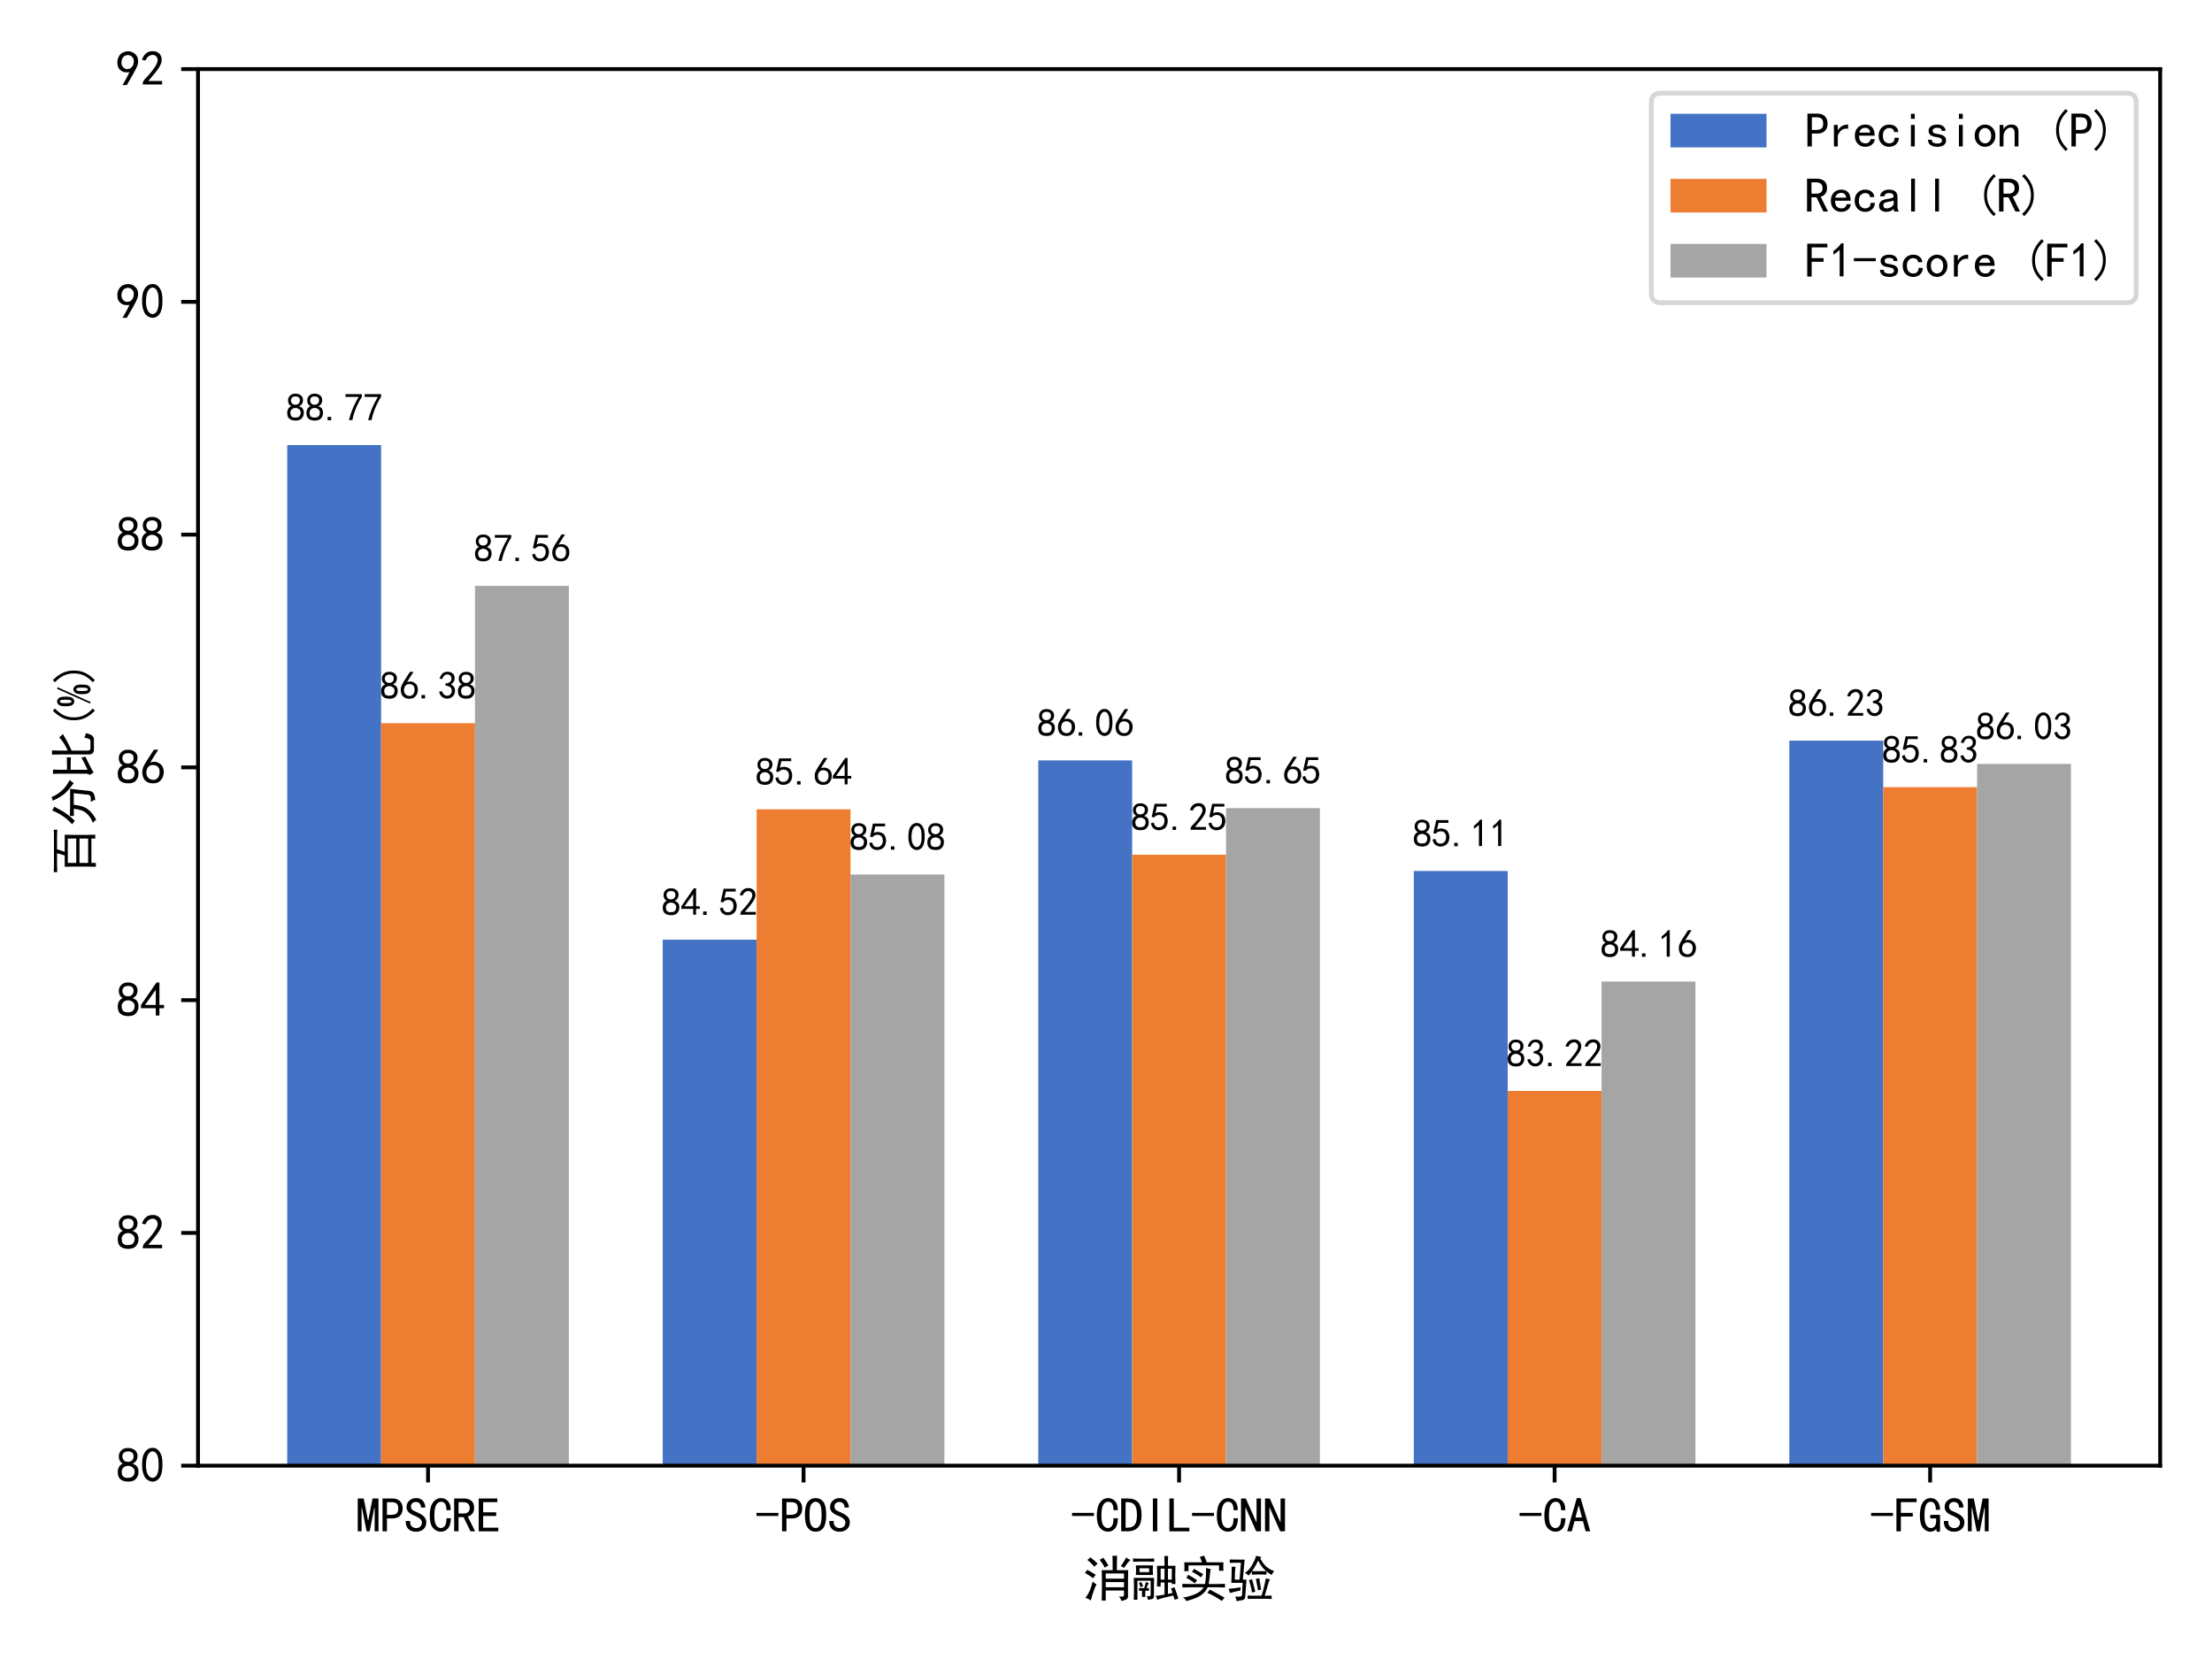 <?xml version="1.0" encoding="utf-8" standalone="no"?>
<!DOCTYPE svg PUBLIC "-//W3C//DTD SVG 1.1//EN"
  "http://www.w3.org/Graphics/SVG/1.1/DTD/svg11.dtd">
<svg xmlns:xlink="http://www.w3.org/1999/xlink" width="460.8pt" height="345.6pt" viewBox="0 0 460.8 345.6" xmlns="http://www.w3.org/2000/svg" version="1.1">
 <defs>
  <style type="text/css">*{stroke-linejoin: round; stroke-linecap: butt}</style>
 </defs>
 <g id="figure_1">
  <g id="patch_1">
   <path d="M 0 345.6 
L 460.8 345.6 
L 460.8 0 
L 0 0 
z
" style="fill: #ffffff"/>
  </g>
  <g id="axes_1">
   <g id="patch_2">
    <path d="M 41.251 305.327 
L 450 305.327 
L 450 14.4 
L 41.251 14.4 
z
" style="fill: #ffffff"/>
   </g>
   <g id="patch_3">
    <path d="M 59.831 2244.844 
L 79.388 2244.844 
L 79.388 92.708 
L 59.831 92.708 
z
" clip-path="url(#p4817617bb1)" style="fill: #4472c4"/>
   </g>
   <g id="patch_4">
    <path d="M 138.06 2244.844 
L 157.618 2244.844 
L 157.618 195.745 
L 138.06 195.745 
z
" clip-path="url(#p4817617bb1)" style="fill: #4472c4"/>
   </g>
   <g id="patch_5">
    <path d="M 216.29 2244.844 
L 235.847 2244.844 
L 235.847 158.409 
L 216.29 158.409 
z
" clip-path="url(#p4817617bb1)" style="fill: #4472c4"/>
   </g>
   <g id="patch_6">
    <path d="M 294.519 2244.844 
L 314.076 2244.844 
L 314.076 181.441 
L 294.519 181.441 
z
" clip-path="url(#p4817617bb1)" style="fill: #4472c4"/>
   </g>
   <g id="patch_7">
    <path d="M 372.748 2244.844 
L 392.306 2244.844 
L 392.306 154.288 
L 372.748 154.288 
z
" clip-path="url(#p4817617bb1)" style="fill: #4472c4"/>
   </g>
   <g id="patch_8">
    <path d="M 79.388 2244.844 
L 98.945 2244.844 
L 98.945 150.651 
L 79.388 150.651 
z
" clip-path="url(#p4817617bb1)" style="fill: #ed7d31"/>
   </g>
   <g id="patch_9">
    <path d="M 157.618 2244.844 
L 177.175 2244.844 
L 177.175 168.592 
L 157.618 168.592 
z
" clip-path="url(#p4817617bb1)" style="fill: #ed7d31"/>
   </g>
   <g id="patch_10">
    <path d="M 235.847 2244.844 
L 255.404 2244.844 
L 255.404 178.047 
L 235.847 178.047 
z
" clip-path="url(#p4817617bb1)" style="fill: #ed7d31"/>
   </g>
   <g id="patch_11">
    <path d="M 314.076 2244.844 
L 333.634 2244.844 
L 333.634 227.262 
L 314.076 227.262 
z
" clip-path="url(#p4817617bb1)" style="fill: #ed7d31"/>
   </g>
   <g id="patch_12">
    <path d="M 392.306 2244.844 
L 411.863 2244.844 
L 411.863 163.985 
L 392.306 163.985 
z
" clip-path="url(#p4817617bb1)" style="fill: #ed7d31"/>
   </g>
   <g id="patch_13">
    <path d="M 98.945 2244.844 
L 118.503 2244.844 
L 118.503 122.043 
L 98.945 122.043 
z
" clip-path="url(#p4817617bb1)" style="fill: #a5a5a5"/>
   </g>
   <g id="patch_14">
    <path d="M 177.175 2244.844 
L 196.732 2244.844 
L 196.732 182.168 
L 177.175 182.168 
z
" clip-path="url(#p4817617bb1)" style="fill: #a5a5a5"/>
   </g>
   <g id="patch_15">
    <path d="M 255.404 2244.844 
L 274.962 2244.844 
L 274.962 168.349 
L 255.404 168.349 
z
" clip-path="url(#p4817617bb1)" style="fill: #a5a5a5"/>
   </g>
   <g id="patch_16">
    <path d="M 333.634 2244.844 
L 353.191 2244.844 
L 353.191 204.473 
L 333.634 204.473 
z
" clip-path="url(#p4817617bb1)" style="fill: #a5a5a5"/>
   </g>
   <g id="patch_17">
    <path d="M 411.863 2244.844 
L 431.421 2244.844 
L 431.421 159.136 
L 411.863 159.136 
z
" clip-path="url(#p4817617bb1)" style="fill: #a5a5a5"/>
   </g>
   <g id="matplotlib.axis_1">
    <g id="xtick_1">
     <g id="line2d_1">
      <defs>
       <path id="m9d57a9be33" d="M 0 0 
L 0 3.5 
" style="stroke: #000000; stroke-width: 0.8"/>
      </defs>
      <g>
       <use xlink:href="#m9d57a9be33" x="89.167" y="305.327" style="stroke: #000000; stroke-width: 0.8"/>
      </g>
     </g>
     <g id="text_1">
      <!-- MPSCRE -->
      <g transform="translate(74.167 319.202)scale(0.1 -0.1)">
       <defs>
        <path id="SimHei-4d" d="M 2925 125 
L 2425 125 
L 2425 3175 
L 2375 3175 
L 1775 125 
L 1375 125 
L 775 3175 
L 725 3175 
L 725 125 
L 225 125 
L 225 4400 
L 1000 4400 
L 1550 1575 
L 1600 1575 
L 2150 4400 
L 2925 4400 
L 2925 125 
z
" transform="scale(0.016)"/>
        <path id="SimHei-50" d="M 2950 3100 
Q 2950 2500 2600 2150 
Q 2250 1800 1625 1800 
L 900 1800 
L 900 125 
L 325 125 
L 325 4400 
L 1625 4400 
Q 2250 4400 2600 4050 
Q 2950 3700 2950 3100 
z
M 2375 3100 
Q 2375 3575 2150 3750 
Q 1925 3925 1475 3925 
L 900 3925 
L 900 2275 
L 1475 2275 
Q 1925 2275 2150 2450 
Q 2375 2625 2375 3100 
z
" transform="scale(0.016)"/>
        <path id="SimHei-53" d="M 2900 1325 
Q 2900 750 2537 412 
Q 2175 75 1550 75 
Q 925 75 575 425 
Q 225 775 225 1300 
L 225 1475 
L 800 1475 
L 800 1325 
Q 800 950 1025 750 
Q 1250 550 1550 550 
Q 1950 550 2137 762 
Q 2325 975 2325 1275 
Q 2325 1525 2100 1737 
Q 1875 1950 1450 2125 
Q 850 2350 587 2625 
Q 325 2900 325 3275 
Q 325 3800 687 4125 
Q 1050 4450 1550 4450 
Q 2200 4450 2487 4062 
Q 2775 3675 2775 3225 
L 2200 3225 
Q 2225 3500 2050 3725 
Q 1875 3950 1550 3950 
Q 1250 3950 1075 3787 
Q 900 3625 900 3350 
Q 900 3125 1037 2962 
Q 1175 2800 1750 2575 
Q 2300 2350 2600 2037 
Q 2900 1725 2900 1325 
z
" transform="scale(0.016)"/>
        <path id="SimHei-43" d="M 2975 1825 
Q 2950 875 2575 475 
Q 2200 75 1675 75 
Q 1075 75 650 562 
Q 225 1050 225 2125 
Q 225 3300 637 3875 
Q 1050 4450 1700 4450 
Q 2250 4450 2612 4037 
Q 2975 3625 2950 2875 
L 2400 2875 
Q 2400 3425 2225 3700 
Q 2050 3975 1700 3975 
Q 1300 3975 1062 3562 
Q 825 3150 825 2175 
Q 825 1275 1062 912 
Q 1300 550 1675 550 
Q 1950 550 2175 812 
Q 2400 1075 2400 1825 
L 2975 1825 
z
" transform="scale(0.016)"/>
        <path id="SimHei-52" d="M 3000 125 
L 2400 125 
L 1500 1975 
L 850 1975 
L 850 125 
L 275 125 
L 275 4400 
L 1525 4400 
Q 2125 4400 2500 4112 
Q 2875 3825 2875 3175 
Q 2875 2675 2625 2400 
Q 2375 2125 2050 2050 
L 3000 125 
z
M 2300 3175 
Q 2300 3525 2087 3725 
Q 1875 3925 1400 3925 
L 850 3925 
L 850 2450 
L 1550 2450 
Q 1850 2450 2075 2612 
Q 2300 2775 2300 3175 
z
" transform="scale(0.016)"/>
        <path id="SimHei-45" d="M 2900 125 
L 350 125 
L 350 4400 
L 2775 4400 
L 2775 3925 
L 925 3925 
L 925 2600 
L 2625 2600 
L 2625 2125 
L 925 2125 
L 925 600 
L 2900 600 
L 2900 125 
z
" transform="scale(0.016)"/>
       </defs>
       <use xlink:href="#SimHei-4d"/>
       <use xlink:href="#SimHei-50" x="50"/>
       <use xlink:href="#SimHei-53" x="100"/>
       <use xlink:href="#SimHei-43" x="150"/>
       <use xlink:href="#SimHei-52" x="200"/>
       <use xlink:href="#SimHei-45" x="250"/>
      </g>
     </g>
    </g>
    <g id="xtick_2">
     <g id="line2d_2">
      <g>
       <use xlink:href="#m9d57a9be33" x="167.396" y="305.327" style="stroke: #000000; stroke-width: 0.8"/>
      </g>
     </g>
     <g id="text_2">
      <!-- -POS -->
      <g transform="translate(157.396 319.202)scale(0.1 -0.1)">
       <defs>
        <path id="SimHei-2d" d="M 2975 2125 
L 125 2125 
L 125 2525 
L 2975 2525 
L 2975 2125 
z
" transform="scale(0.016)"/>
        <path id="SimHei-4f" d="M 2950 2275 
Q 2950 1100 2587 587 
Q 2225 75 1575 75 
Q 925 75 550 587 
Q 175 1100 175 2275 
Q 175 3450 550 3950 
Q 925 4450 1575 4450 
Q 2225 4450 2587 3950 
Q 2950 3450 2950 2275 
z
M 2350 2275 
Q 2350 3325 2125 3650 
Q 1900 3975 1575 3975 
Q 1250 3975 1012 3650 
Q 775 3325 775 2275 
Q 775 1225 1012 887 
Q 1250 550 1575 550 
Q 1900 550 2125 887 
Q 2350 1225 2350 2275 
z
" transform="scale(0.016)"/>
       </defs>
       <use xlink:href="#SimHei-2d"/>
       <use xlink:href="#SimHei-50" x="50"/>
       <use xlink:href="#SimHei-4f" x="100"/>
       <use xlink:href="#SimHei-53" x="150"/>
      </g>
     </g>
    </g>
    <g id="xtick_3">
     <g id="line2d_3">
      <g>
       <use xlink:href="#m9d57a9be33" x="245.626" y="305.327" style="stroke: #000000; stroke-width: 0.8"/>
      </g>
     </g>
     <g id="text_3">
      <!-- -CDIL-CNN -->
      <g transform="translate(223.126 319.202)scale(0.1 -0.1)">
       <defs>
        <path id="SimHei-44" d="M 2925 2250 
Q 2925 1100 2437 612 
Q 1950 125 1125 125 
L 275 125 
L 275 4400 
L 1125 4400 
Q 2050 4400 2487 3900 
Q 2925 3400 2925 2250 
z
M 2325 2250 
Q 2325 3175 2025 3550 
Q 1725 3925 1125 3925 
L 850 3925 
L 850 600 
L 1125 600 
Q 1725 600 2025 962 
Q 2325 1325 2325 2250 
z
" transform="scale(0.016)"/>
        <path id="SimHei-49" d="M 1850 125 
L 1275 125 
L 1275 4400 
L 1850 4400 
L 1850 125 
z
" transform="scale(0.016)"/>
        <path id="SimHei-4c" d="M 2900 125 
L 300 125 
L 300 4400 
L 875 4400 
L 875 600 
L 2900 600 
L 2900 125 
z
" transform="scale(0.016)"/>
        <path id="SimHei-4e" d="M 2850 125 
L 2225 125 
L 850 3225 
L 825 3225 
L 825 125 
L 250 125 
L 250 4400 
L 875 4400 
L 2250 1300 
L 2275 1300 
L 2275 4400 
L 2850 4400 
L 2850 125 
z
" transform="scale(0.016)"/>
       </defs>
       <use xlink:href="#SimHei-2d"/>
       <use xlink:href="#SimHei-43" x="50"/>
       <use xlink:href="#SimHei-44" x="100"/>
       <use xlink:href="#SimHei-49" x="150"/>
       <use xlink:href="#SimHei-4c" x="200"/>
       <use xlink:href="#SimHei-2d" x="250"/>
       <use xlink:href="#SimHei-43" x="300"/>
       <use xlink:href="#SimHei-4e" x="350"/>
       <use xlink:href="#SimHei-4e" x="400"/>
      </g>
     </g>
    </g>
    <g id="xtick_4">
     <g id="line2d_4">
      <g>
       <use xlink:href="#m9d57a9be33" x="323.855" y="305.327" style="stroke: #000000; stroke-width: 0.8"/>
      </g>
     </g>
     <g id="text_4">
      <!-- -CA -->
      <g transform="translate(316.355 319.202)scale(0.1 -0.1)">
       <defs>
        <path id="SimHei-41" d="M 3075 125 
L 2475 125 
L 2125 1450 
L 1025 1450 
L 675 125 
L 75 125 
L 1325 4450 
L 1825 4450 
L 3075 125 
z
M 2000 1925 
L 1600 3450 
L 1550 3450 
L 1150 1925 
L 2000 1925 
z
" transform="scale(0.016)"/>
       </defs>
       <use xlink:href="#SimHei-2d"/>
       <use xlink:href="#SimHei-43" x="50"/>
       <use xlink:href="#SimHei-41" x="100"/>
      </g>
     </g>
    </g>
    <g id="xtick_5">
     <g id="line2d_5">
      <g>
       <use xlink:href="#m9d57a9be33" x="402.084" y="305.327" style="stroke: #000000; stroke-width: 0.8"/>
      </g>
     </g>
     <g id="text_5">
      <!-- -FGSM -->
      <g transform="translate(389.584 319.202)scale(0.1 -0.1)">
       <defs>
        <path id="SimHei-46" d="M 2925 3925 
L 875 3925 
L 875 2525 
L 2425 2525 
L 2425 2050 
L 875 2050 
L 875 125 
L 300 125 
L 300 4400 
L 2925 4400 
L 2925 3925 
z
" transform="scale(0.016)"/>
        <path id="SimHei-47" d="M 2850 75 
L 2425 75 
L 2350 425 
Q 2250 275 2037 175 
Q 1825 75 1575 75 
Q 1050 75 637 562 
Q 225 1050 225 2125 
Q 225 3300 600 3875 
Q 975 4450 1625 4450 
Q 2200 4450 2525 4025 
Q 2850 3600 2850 2925 
L 2300 2925 
Q 2300 3450 2125 3712 
Q 1950 3975 1625 3975 
Q 1225 3975 1025 3562 
Q 825 3150 825 2175 
Q 825 1250 1075 900 
Q 1325 550 1650 550 
Q 1975 550 2162 787 
Q 2350 1025 2350 1525 
L 2350 1800 
L 1575 1800 
L 1575 2275 
L 2850 2275 
L 2850 75 
z
" transform="scale(0.016)"/>
       </defs>
       <use xlink:href="#SimHei-2d"/>
       <use xlink:href="#SimHei-46" x="50"/>
       <use xlink:href="#SimHei-47" x="100"/>
       <use xlink:href="#SimHei-53" x="150"/>
       <use xlink:href="#SimHei-4d" x="200"/>
      </g>
     </g>
    </g>
    <g id="text_6">
     <!-- 消融实验 -->
     <g transform="translate(225.626 332.46)scale(0.1 -0.1)">
      <defs>
       <path id="SimHei-6d88" d="M 3850 3350 
Q 3850 4825 3825 5225 
L 4425 5225 
Q 4400 4825 4400 3350 
L 5875 3350 
Q 5850 2700 5850 2325 
L 5850 -100 
Q 5850 -275 5687 -412 
Q 5525 -550 4975 -650 
Q 4950 -400 4675 -75 
Q 5050 -100 5187 -75 
Q 5325 -50 5325 125 
L 5325 700 
L 2950 700 
L 2950 -600 
L 2425 -600 
Q 2450 100 2450 625 
L 2450 2350 
Q 2450 2950 2425 3350 
L 3850 3350 
z
M 5325 2250 
L 5325 2925 
L 2950 2925 
L 2950 2250 
L 5325 2250 
z
M 5325 1125 
L 5325 1800 
L 2950 1800 
L 2950 1125 
L 5325 1125 
z
M 1750 1500 
Q 1600 1275 1387 662 
Q 1175 50 1000 -600 
Q 700 -350 300 -250 
Q 550 25 800 550 
Q 1050 1075 1250 1875 
Q 1500 1650 1750 1500 
z
M 950 5025 
Q 1400 4700 1900 4200 
Q 1625 4000 1475 3800 
Q 1050 4300 550 4700 
Q 725 4775 950 5025 
z
M 525 3400 
Q 1125 3100 1650 2750 
Q 1475 2550 1300 2300 
Q 825 2675 250 3000 
Q 375 3150 525 3400 
z
M 6175 4675 
Q 6025 4575 5775 4262 
Q 5525 3950 5350 3650 
L 4900 3900 
Q 5250 4300 5600 5000 
Q 5900 4800 6175 4675 
z
M 2625 4975 
Q 2950 4575 3300 3950 
Q 3025 3825 2825 3675 
Q 2575 4200 2150 4700 
Q 2375 4800 2625 4975 
z
" transform="scale(0.016)"/>
       <path id="SimHei-878d" d="M 5200 975 
Q 5400 1025 5650 1125 
Q 5775 775 5887 475 
Q 6000 175 6150 -350 
Q 5925 -425 5675 -500 
Q 5575 -175 5500 50 
Q 4825 -100 4362 -212 
Q 3900 -325 3400 -500 
Q 3325 -225 3200 0 
Q 3575 25 4350 175 
L 4350 1750 
L 3850 1750 
L 3850 1225 
L 3375 1225 
Q 3400 1975 3400 2675 
Q 3400 3400 3375 3925 
L 4350 3925 
Q 4350 4925 4325 5200 
L 4825 5200 
Q 4800 4875 4800 3925 
L 5775 3925 
Q 5750 3325 5750 2700 
Q 5750 2100 5775 1550 
L 5300 1550 
L 5300 1750 
L 4800 1750 
L 4800 250 
Q 5075 325 5400 400 
Q 5325 650 5200 975 
z
M 2025 -50 
Q 2425 -50 2475 -12 
Q 2525 25 2550 150 
L 2550 1975 
L 825 1975 
L 825 -500 
L 350 -500 
Q 375 100 375 475 
L 375 1400 
Q 375 1850 350 2350 
L 3000 2350 
Q 2975 1950 2975 1450 
L 2975 -25 
Q 2975 -325 2787 -387 
Q 2600 -450 2225 -525 
Q 2125 -225 2025 -50 
z
M 625 2725 
Q 650 3050 650 3350 
Q 650 3675 625 3975 
L 2850 3975 
Q 2825 3675 2825 3350 
Q 2825 3050 2850 2725 
L 625 2725 
z
M 3000 4450 
Q 2650 4475 2175 4475 
L 1200 4475 
Q 625 4475 250 4450 
L 250 4875 
Q 550 4850 1125 4850 
L 2175 4850 
Q 2700 4850 3000 4875 
L 3000 4450 
z
M 2325 1675 
Q 2175 1475 2000 1025 
L 2325 1025 
L 2325 675 
L 1850 675 
L 1850 -125 
L 1425 -125 
L 1425 675 
L 1025 675 
L 1025 1025 
L 1700 1025 
Q 1875 1500 1925 1825 
Q 2100 1700 2325 1675 
z
M 5300 2125 
L 5300 3550 
L 4800 3550 
L 4800 2125 
L 5300 2125 
z
M 4350 2125 
L 4350 3550 
L 3850 3550 
L 3850 2125 
L 4350 2125 
z
M 2350 3100 
L 2350 3600 
L 1100 3600 
L 1100 3100 
L 2350 3100 
z
M 1575 1275 
Q 1400 1225 1225 1150 
Q 1150 1425 1025 1675 
L 1325 1825 
Q 1425 1550 1575 1275 
z
" transform="scale(0.016)"/>
       <path id="SimHei-5b9e" d="M 4125 3500 
Q 4050 3200 4000 2675 
Q 3950 2150 3850 1550 
L 5025 1550 
Q 5475 1550 5975 1575 
L 5975 1100 
Q 5450 1125 5000 1125 
L 3725 1125 
Q 3500 625 3050 250 
Q 2600 -125 2000 -337 
Q 1400 -550 925 -675 
Q 825 -375 500 -200 
Q 1225 -125 2050 212 
Q 2875 550 3200 1125 
L 1425 1125 
Q 975 1125 425 1100 
L 425 1575 
Q 1000 1550 1425 1550 
L 3375 1550 
Q 3450 1975 3487 2462 
Q 3525 2950 3500 3650 
Q 3800 3550 4125 3500 
z
M 3250 5250 
Q 3450 4850 3600 4375 
L 5775 4375 
Q 5750 4100 5750 3825 
Q 5750 3575 5775 3275 
L 5200 3275 
L 5200 3975 
L 1225 3975 
L 1225 3225 
L 675 3225 
Q 700 3525 700 3800 
Q 700 4100 675 4375 
L 2975 4375 
Q 2900 4675 2700 5075 
Q 2900 5150 3250 5250 
z
M 4000 825 
Q 4550 525 5050 262 
Q 5550 0 5925 -225 
Q 5750 -425 5550 -650 
Q 5100 -325 4575 -37 
Q 4050 250 3675 400 
Q 3875 650 4000 825 
z
M 1175 2750 
Q 1600 2550 2350 2050 
Q 2250 1900 2050 1650 
Q 1350 2175 925 2350 
Q 1075 2500 1175 2750 
z
M 3150 2825 
Q 2975 2625 2850 2425 
Q 2050 3000 1675 3125 
Q 1800 3300 1950 3525 
L 3150 2825 
z
" transform="scale(0.016)"/>
       <path id="SimHei-9a8c" d="M 2300 4725 
Q 2250 4500 2225 4075 
L 2050 2125 
L 2525 2125 
Q 2500 1925 2475 1450 
L 2375 75 
Q 2375 -450 2075 -525 
Q 1775 -600 1250 -675 
Q 1175 -325 1050 -100 
Q 1575 -100 1737 -87 
Q 1900 -75 1950 150 
L 2025 1700 
L 550 1700 
Q 575 2175 587 2737 
Q 600 3300 600 3800 
L 1100 3800 
Q 1050 3525 1025 3087 
Q 1000 2650 1000 2125 
L 1625 2125 
L 1800 4325 
L 1125 4325 
Q 725 4325 350 4300 
L 350 4750 
Q 725 4725 1125 4725 
L 2300 4725 
z
M 4325 4875 
Q 4725 4125 5150 3775 
Q 5575 3425 6150 3225 
Q 5925 3025 5800 2725 
Q 5450 2925 5125 3200 
L 5125 2775 
Q 4800 2800 4200 2800 
Q 3600 2800 3225 2775 
L 3225 3175 
Q 3075 2975 2800 2650 
Q 2575 2875 2325 3000 
Q 2725 3275 2937 3550 
Q 3150 3825 3312 4125 
Q 3475 4425 3587 4675 
Q 3700 4925 3775 5225 
Q 4100 5150 4450 5075 
L 4325 4875 
z
M 5600 2150 
Q 5475 2000 5400 1737 
Q 5325 1475 5162 912 
Q 5000 350 4900 25 
L 5250 25 
Q 5425 25 5800 50 
L 5800 -400 
Q 5475 -375 5250 -375 
L 3325 -375 
Q 2875 -375 2675 -400 
L 2675 50 
Q 2975 25 3350 25 
L 4475 25 
Q 4675 575 4800 1150 
L 5050 2300 
Q 5250 2225 5600 2150 
z
M 5100 3225 
Q 4800 3450 4550 3775 
Q 4300 4100 4050 4600 
Q 3850 4200 3687 3912 
Q 3525 3625 3250 3225 
L 5100 3225 
z
M 3250 2175 
Q 3350 1825 3462 1375 
Q 3575 925 3675 550 
Q 3450 525 3250 425 
Q 3175 900 3087 1225 
Q 3000 1550 2850 2050 
Q 3050 2125 3250 2175 
z
M 1775 1125 
Q 1750 950 1725 700 
Q 1350 625 1112 575 
Q 875 525 375 375 
Q 300 650 200 925 
Q 550 950 925 1000 
Q 1300 1050 1775 1125 
z
M 4300 1650 
Q 4350 1325 4425 825 
L 4025 725 
Q 3925 1275 3875 1562 
Q 3825 1850 3750 2225 
Q 3975 2275 4200 2300 
L 4300 1650 
z
" transform="scale(0.016)"/>
      </defs>
      <use xlink:href="#SimHei-6d88"/>
      <use xlink:href="#SimHei-878d" x="100"/>
      <use xlink:href="#SimHei-5b9e" x="200"/>
      <use xlink:href="#SimHei-9a8c" x="300"/>
     </g>
    </g>
   </g>
   <g id="matplotlib.axis_2">
    <g id="ytick_1">
     <g id="line2d_6">
      <defs>
       <path id="mc32403711a" d="M 0 0 
L -3.5 0 
" style="stroke: #000000; stroke-width: 0.8"/>
      </defs>
      <g>
       <use xlink:href="#mc32403711a" x="41.251" y="305.327" style="stroke: #000000; stroke-width: 0.8"/>
      </g>
     </g>
     <g id="text_7">
      <!-- 80 -->
      <g transform="translate(24.251 308.765)scale(0.1 -0.1)">
       <defs>
        <path id="SimHei-38" d="M 175 1375 
Q 175 1675 325 1962 
Q 475 2250 825 2425 
Q 525 2600 425 2812 
Q 325 3025 312 3300 
Q 300 3575 387 3775 
Q 475 3975 650 4150 
Q 825 4325 1037 4387 
Q 1250 4450 1500 4450 
Q 1750 4450 1950 4400 
Q 2150 4350 2375 4187 
Q 2600 4025 2700 3725 
Q 2800 3425 2687 3025 
Q 2575 2625 2100 2400 
Q 2525 2275 2700 2012 
Q 2875 1750 2875 1375 
Q 2875 1000 2762 775 
Q 2650 550 2512 400 
Q 2375 250 2137 162 
Q 1900 75 1537 75 
Q 1175 75 912 162 
Q 650 250 475 425 
Q 300 600 237 837 
Q 175 1075 175 1375 
z
M 687 1400 
Q 675 1100 787 875 
Q 900 650 1200 587 
Q 1500 525 1825 600 
Q 2150 675 2275 950 
Q 2400 1225 2362 1500 
Q 2325 1775 2050 1962 
Q 1775 2150 1450 2125 
Q 1125 2100 912 1900 
Q 700 1700 687 1400 
z
M 775 3350 
Q 775 3100 950 2875 
Q 1125 2650 1500 2650 
Q 1875 2650 2062 2875 
Q 2250 3100 2237 3412 
Q 2225 3725 2012 3875 
Q 1800 4025 1437 4000 
Q 1075 3975 925 3787 
Q 775 3600 775 3350 
z
" transform="scale(0.016)"/>
        <path id="SimHei-30" d="M 225 2537 
Q 250 3200 412 3587 
Q 575 3975 875 4225 
Q 1175 4475 1612 4475 
Q 2050 4475 2375 4112 
Q 2700 3750 2800 3200 
Q 2900 2650 2862 1937 
Q 2825 1225 2612 775 
Q 2400 325 1975 150 
Q 1550 -25 1125 187 
Q 700 400 525 750 
Q 350 1100 275 1487 
Q 200 1875 225 2537 
z
M 750 2687 
Q 675 2000 800 1462 
Q 925 925 1212 700 
Q 1500 475 1800 612 
Q 2100 750 2237 1162 
Q 2375 1575 2375 2062 
Q 2375 2550 2337 2950 
Q 2300 3350 2112 3675 
Q 1925 4000 1612 4012 
Q 1300 4025 1062 3700 
Q 825 3375 750 2687 
z
" transform="scale(0.016)"/>
       </defs>
       <use xlink:href="#SimHei-38"/>
       <use xlink:href="#SimHei-30" x="50"/>
      </g>
     </g>
    </g>
    <g id="ytick_2">
     <g id="line2d_7">
      <g>
       <use xlink:href="#mc32403711a" x="41.251" y="256.84" style="stroke: #000000; stroke-width: 0.8"/>
      </g>
     </g>
     <g id="text_8">
      <!-- 82 -->
      <g transform="translate(24.251 260.277)scale(0.1 -0.1)">
       <defs>
        <path id="SimHei-32" d="M 300 250 
Q 325 625 650 925 
Q 975 1225 1475 1862 
Q 1975 2500 2125 2850 
Q 2275 3200 2237 3450 
Q 2200 3700 2000 3862 
Q 1800 4025 1537 4000 
Q 1275 3975 1037 3800 
Q 800 3625 675 3275 
L 200 3350 
Q 400 3925 712 4187 
Q 1025 4450 1450 4475 
Q 1700 4500 1900 4462 
Q 2100 4425 2312 4287 
Q 2525 4150 2662 3875 
Q 2800 3600 2762 3212 
Q 2725 2825 2375 2287 
Q 2025 1750 1025 600 
L 2825 600 
L 2825 150 
L 300 150 
L 300 250 
z
" transform="scale(0.016)"/>
       </defs>
       <use xlink:href="#SimHei-38"/>
       <use xlink:href="#SimHei-32" x="50"/>
      </g>
     </g>
    </g>
    <g id="ytick_3">
     <g id="line2d_8">
      <g>
       <use xlink:href="#mc32403711a" x="41.251" y="208.352" style="stroke: #000000; stroke-width: 0.8"/>
      </g>
     </g>
     <g id="text_9">
      <!-- 84 -->
      <g transform="translate(24.251 211.789)scale(0.1 -0.1)">
       <defs>
        <path id="SimHei-34" d="M 2000 1100 
L 75 1100 
L 75 1525 
L 2100 4450 
L 2475 4450 
L 2475 1525 
L 3075 1525 
L 3075 1100 
L 2475 1100 
L 2475 150 
L 2000 150 
L 2000 1100 
z
M 2000 1525 
L 2000 3500 
L 600 1525 
L 2000 1525 
z
" transform="scale(0.016)"/>
       </defs>
       <use xlink:href="#SimHei-38"/>
       <use xlink:href="#SimHei-34" x="50"/>
      </g>
     </g>
    </g>
    <g id="ytick_4">
     <g id="line2d_9">
      <g>
       <use xlink:href="#mc32403711a" x="41.251" y="159.864" style="stroke: #000000; stroke-width: 0.8"/>
      </g>
     </g>
     <g id="text_10">
      <!-- 86 -->
      <g transform="translate(24.251 163.301)scale(0.1 -0.1)">
       <defs>
        <path id="SimHei-36" d="M 250 1612 
Q 275 1975 387 2225 
Q 500 2475 725 2850 
L 1750 4450 
L 2325 4450 
L 1275 2800 
Q 1950 2975 2350 2750 
Q 2750 2525 2887 2237 
Q 3025 1950 3037 1612 
Q 3050 1275 2937 950 
Q 2825 625 2537 362 
Q 2250 100 1737 75 
Q 1225 50 862 262 
Q 500 475 362 862 
Q 225 1250 250 1612 
z
M 1025 787 
Q 1250 550 1625 525 
Q 2000 500 2250 775 
Q 2500 1050 2500 1575 
Q 2500 2100 2187 2300 
Q 1875 2500 1487 2450 
Q 1100 2400 925 2075 
Q 750 1750 775 1387 
Q 800 1025 1025 787 
z
" transform="scale(0.016)"/>
       </defs>
       <use xlink:href="#SimHei-38"/>
       <use xlink:href="#SimHei-36" x="50"/>
      </g>
     </g>
    </g>
    <g id="ytick_5">
     <g id="line2d_10">
      <g>
       <use xlink:href="#mc32403711a" x="41.251" y="111.376" style="stroke: #000000; stroke-width: 0.8"/>
      </g>
     </g>
     <g id="text_11">
      <!-- 88 -->
      <g transform="translate(24.251 114.813)scale(0.1 -0.1)">
       <use xlink:href="#SimHei-38"/>
       <use xlink:href="#SimHei-38" x="50"/>
      </g>
     </g>
    </g>
    <g id="ytick_6">
     <g id="line2d_11">
      <g>
       <use xlink:href="#mc32403711a" x="41.251" y="62.888" style="stroke: #000000; stroke-width: 0.8"/>
      </g>
     </g>
     <g id="text_12">
      <!-- 90 -->
      <g transform="translate(24.251 66.325)scale(0.1 -0.1)">
       <defs>
        <path id="SimHei-39" d="M 800 75 
Q 1350 1000 1700 1750 
Q 1075 1650 662 1912 
Q 250 2175 162 2625 
Q 75 3075 175 3437 
Q 275 3800 487 4037 
Q 700 4275 1000 4375 
Q 1300 4475 1537 4475 
Q 1775 4475 2025 4375 
Q 2275 4275 2475 4075 
Q 2675 3875 2750 3662 
Q 2825 3450 2825 3112 
Q 2825 2775 2575 2250 
Q 2325 1725 1350 75 
L 800 75 
z
M 662 2875 
Q 700 2550 937 2337 
Q 1175 2125 1450 2150 
Q 1725 2175 1887 2300 
Q 2050 2425 2200 2725 
Q 2300 3100 2250 3362 
Q 2200 3625 1987 3800 
Q 1775 3975 1525 3975 
Q 1375 4000 1137 3900 
Q 900 3800 762 3500 
Q 625 3200 662 2875 
z
" transform="scale(0.016)"/>
       </defs>
       <use xlink:href="#SimHei-39"/>
       <use xlink:href="#SimHei-30" x="50"/>
      </g>
     </g>
    </g>
    <g id="ytick_7">
     <g id="line2d_12">
      <g>
       <use xlink:href="#mc32403711a" x="41.251" y="14.4" style="stroke: #000000; stroke-width: 0.8"/>
      </g>
     </g>
     <g id="text_13">
      <!-- 92 -->
      <g transform="translate(24.251 17.837)scale(0.1 -0.1)">
       <use xlink:href="#SimHei-39"/>
       <use xlink:href="#SimHei-32" x="50"/>
      </g>
     </g>
    </g>
    <g id="text_14">
     <!-- 百分比(%) -->
     <g transform="translate(19.001 182.364)rotate(-90)scale(0.1 -0.1)">
      <defs>
       <path id="SimHei-767e" d="M 5050 4850 
Q 5675 4850 5950 4875 
L 5950 4425 
Q 5600 4450 5050 4450 
L 3400 4450 
Q 3200 3875 3075 3450 
L 5300 3450 
Q 5275 2975 5275 2475 
L 5275 550 
Q 5275 -50 5300 -525 
L 4800 -525 
L 4800 -25 
L 1625 -25 
L 1625 -600 
L 1125 -600 
Q 1150 275 1150 550 
L 1150 2400 
Q 1150 3100 1125 3450 
L 2600 3450 
Q 2775 3950 2875 4450 
L 1400 4450 
Q 975 4450 425 4425 
L 425 4875 
Q 925 4850 1375 4850 
L 5050 4850 
z
M 4800 400 
L 4800 1525 
L 1625 1525 
L 1625 400 
L 4800 400 
z
M 4800 1950 
L 4800 3050 
L 1625 3050 
L 1625 1950 
L 4800 1950 
z
" transform="scale(0.016)"/>
       <path id="SimHei-5206" d="M 1000 -650 
Q 825 -375 575 -225 
Q 975 -75 1300 137 
Q 1625 350 1875 662 
Q 2125 975 2250 1350 
Q 2375 1725 2425 2275 
Q 1850 2275 1500 2250 
L 1500 2775 
Q 1900 2750 2525 2750 
L 5025 2750 
Q 4975 2375 4950 2100 
L 4750 250 
Q 4700 -200 4350 -350 
Q 4000 -500 3575 -525 
Q 3550 -275 3325 50 
Q 3850 25 4037 87 
Q 4225 150 4275 525 
L 4450 2275 
L 2950 2275 
Q 2875 1625 2737 1187 
Q 2600 750 2350 425 
Q 2100 100 1750 -175 
Q 1400 -450 1000 -650 
z
M 3950 5175 
Q 4125 4650 4662 3975 
Q 5200 3300 6175 2800 
Q 5975 2625 5775 2275 
Q 5325 2600 4987 2887 
Q 4650 3175 4425 3425 
Q 4200 3675 3925 4137 
Q 3650 4600 3475 5000 
Q 3750 5075 3950 5175 
z
M 2700 4825 
Q 2475 4425 2325 4125 
Q 2175 3825 2025 3587 
Q 1875 3350 1575 2950 
Q 1275 2550 850 2125 
Q 625 2350 400 2475 
Q 900 2925 1187 3300 
Q 1475 3675 1737 4112 
Q 2000 4550 2200 5075 
Q 2400 4925 2700 4825 
z
" transform="scale(0.016)"/>
       <path id="SimHei-6bd4" d="M 3775 5100 
Q 3750 4575 3750 4100 
L 3750 3050 
Q 4925 3600 5475 4175 
Q 5675 3900 5900 3675 
Q 5600 3500 5037 3187 
Q 4475 2875 3750 2550 
L 3750 450 
Q 3750 100 4050 100 
L 5000 100 
Q 5175 100 5262 250 
Q 5350 400 5450 900 
Q 5650 775 6025 675 
Q 5850 0 5650 -175 
Q 5450 -350 5225 -350 
L 3900 -350 
Q 3250 -350 3250 275 
L 3250 4000 
Q 3250 4550 3225 5100 
L 3775 5100 
z
M 1275 4975 
Q 1250 4575 1250 4000 
L 1250 3150 
L 1850 3150 
Q 2325 3150 2875 3175 
L 2875 2650 
Q 2325 2675 1850 2675 
L 1250 2675 
L 1250 475 
Q 1650 650 1962 812 
Q 2275 975 2850 1275 
Q 2900 950 2950 750 
Q 2375 475 1762 175 
Q 1150 -125 925 -325 
Q 750 -100 575 200 
Q 700 300 750 600 
L 750 3950 
Q 750 4550 725 4975 
L 1275 4975 
z
" transform="scale(0.016)"/>
       <path id="SimHei-28" d="M 2975 -200 
L 2700 -475 
Q 2075 125 1762 775 
Q 1450 1425 1450 2250 
Q 1450 3075 1762 3725 
Q 2075 4375 2700 5000 
L 2975 4725 
Q 2400 4175 2112 3587 
Q 1825 3000 1825 2250 
Q 1825 1500 2112 912 
Q 2400 325 2975 -200 
z
" transform="scale(0.016)"/>
       <path id="SimHei-25" d="M 1400 3325 
Q 1400 2600 1187 2400 
Q 975 2200 775 2200 
Q 575 2200 362 2400 
Q 150 2600 150 3325 
Q 150 4050 362 4250 
Q 575 4450 775 4450 
Q 975 4450 1187 4250 
Q 1400 4050 1400 3325 
z
M 2625 4375 
L 700 75 
L 500 150 
L 2425 4450 
L 2625 4375 
z
M 2975 1200 
Q 2975 475 2762 275 
Q 2550 75 2350 75 
Q 2150 75 1937 275 
Q 1725 475 1725 1200 
Q 1725 1925 1937 2125 
Q 2150 2325 2350 2325 
Q 2550 2325 2762 2125 
Q 2975 1925 2975 1200 
z
M 1000 3325 
Q 1000 3775 950 3925 
Q 900 4075 775 4075 
Q 650 4075 600 3925 
Q 550 3775 550 3325 
Q 550 2875 600 2725 
Q 650 2575 775 2575 
Q 900 2575 950 2725 
Q 1000 2875 1000 3325 
z
M 2575 1200 
Q 2575 1650 2525 1800 
Q 2475 1950 2350 1950 
Q 2225 1950 2175 1800 
Q 2125 1650 2125 1200 
Q 2125 750 2175 600 
Q 2225 450 2350 450 
Q 2475 450 2525 600 
Q 2575 750 2575 1200 
z
" transform="scale(0.016)"/>
       <path id="SimHei-29" d="M 1675 2250 
Q 1675 1425 1362 775 
Q 1050 125 425 -475 
L 150 -200 
Q 725 325 1012 912 
Q 1300 1500 1300 2250 
Q 1300 3000 1012 3587 
Q 725 4175 150 4725 
L 425 5000 
Q 1050 4375 1362 3725 
Q 1675 3075 1675 2250 
z
" transform="scale(0.016)"/>
      </defs>
      <use xlink:href="#SimHei-767e"/>
      <use xlink:href="#SimHei-5206" x="100"/>
      <use xlink:href="#SimHei-6bd4" x="200"/>
      <use xlink:href="#SimHei-28" x="300"/>
      <use xlink:href="#SimHei-25" x="350"/>
      <use xlink:href="#SimHei-29" x="400"/>
     </g>
    </g>
   </g>
   <g id="patch_18">
    <path d="M 41.251 305.327 
L 41.251 14.4 
" style="fill: none; stroke: #000000; stroke-width: 0.8; stroke-linejoin: miter; stroke-linecap: square"/>
   </g>
   <g id="patch_19">
    <path d="M 450 305.327 
L 450 14.4 
" style="fill: none; stroke: #000000; stroke-width: 0.8; stroke-linejoin: miter; stroke-linecap: square"/>
   </g>
   <g id="patch_20">
    <path d="M 41.251 305.327 
L 450 305.327 
" style="fill: none; stroke: #000000; stroke-width: 0.8; stroke-linejoin: miter; stroke-linecap: square"/>
   </g>
   <g id="patch_21">
    <path d="M 41.251 14.4 
L 450 14.4 
" style="fill: none; stroke: #000000; stroke-width: 0.8; stroke-linejoin: miter; stroke-linecap: square"/>
   </g>
   <g id="text_15">
    <!-- 88.77 -->
    <g transform="translate(59.609 87.708)scale(0.08 -0.08)">
     <defs>
      <path id="SimHei-2e" d="M 1075 125 
L 500 125 
L 500 675 
L 1075 675 
L 1075 125 
z
" transform="scale(0.016)"/>
      <path id="SimHei-37" d="M 850 150 
Q 1300 2050 2425 3925 
L 275 3925 
L 275 4375 
L 2950 4375 
L 2950 3950 
Q 1775 2050 1400 150 
L 850 150 
z
" transform="scale(0.016)"/>
     </defs>
     <use xlink:href="#SimHei-38"/>
     <use xlink:href="#SimHei-38" x="50"/>
     <use xlink:href="#SimHei-2e" x="100"/>
     <use xlink:href="#SimHei-37" x="150"/>
     <use xlink:href="#SimHei-37" x="200"/>
    </g>
   </g>
   <g id="text_16">
    <!-- 84.52 -->
    <g transform="translate(137.839 190.745)scale(0.08 -0.08)">
     <defs>
      <path id="SimHei-35" d="M 550 1325 
Q 725 650 1150 575 
Q 1575 500 1837 662 
Q 2100 825 2212 1087 
Q 2325 1350 2312 1675 
Q 2300 2000 2137 2225 
Q 1975 2450 1725 2525 
Q 1475 2600 1162 2525 
Q 850 2450 650 2175 
L 225 2225 
Q 275 2375 700 4375 
L 2675 4375 
L 2675 3925 
L 1075 3925 
Q 950 3250 825 2850 
Q 1200 3025 1525 3012 
Q 1850 3000 2150 2862 
Q 2450 2725 2587 2487 
Q 2725 2250 2787 2012 
Q 2850 1775 2837 1500 
Q 2825 1225 2725 937 
Q 2625 650 2425 462 
Q 2225 275 1937 162 
Q 1650 50 1275 75 
Q 900 100 562 350 
Q 225 600 100 1200 
L 550 1325 
z
" transform="scale(0.016)"/>
     </defs>
     <use xlink:href="#SimHei-38"/>
     <use xlink:href="#SimHei-34" x="50"/>
     <use xlink:href="#SimHei-2e" x="100"/>
     <use xlink:href="#SimHei-35" x="150"/>
     <use xlink:href="#SimHei-32" x="200"/>
    </g>
   </g>
   <g id="text_17">
    <!-- 86.06 -->
    <g transform="translate(216.068 153.409)scale(0.08 -0.08)">
     <use xlink:href="#SimHei-38"/>
     <use xlink:href="#SimHei-36" x="50"/>
     <use xlink:href="#SimHei-2e" x="100"/>
     <use xlink:href="#SimHei-30" x="150"/>
     <use xlink:href="#SimHei-36" x="200"/>
    </g>
   </g>
   <g id="text_18">
    <!-- 85.11 -->
    <g transform="translate(294.298 176.441)scale(0.08 -0.08)">
     <defs>
      <path id="SimHei-31" d="M 1400 3600 
Q 1075 3275 575 2975 
L 575 3450 
Q 1200 3875 1600 4450 
L 1900 4450 
L 1900 150 
L 1400 150 
L 1400 3600 
z
" transform="scale(0.016)"/>
     </defs>
     <use xlink:href="#SimHei-38"/>
     <use xlink:href="#SimHei-35" x="50"/>
     <use xlink:href="#SimHei-2e" x="100"/>
     <use xlink:href="#SimHei-31" x="150"/>
     <use xlink:href="#SimHei-31" x="200"/>
    </g>
   </g>
   <g id="text_19">
    <!-- 86.23 -->
    <g transform="translate(372.527 149.288)scale(0.08 -0.08)">
     <defs>
      <path id="SimHei-33" d="M 250 1225 
L 700 1300 
Q 800 975 1025 762 
Q 1250 550 1587 562 
Q 1925 575 2125 837 
Q 2325 1100 2300 1437 
Q 2275 1775 2037 1962 
Q 1800 2150 1275 2225 
L 1275 2550 
Q 1800 2600 2037 2825 
Q 2275 3050 2250 3412 
Q 2225 3775 1925 3937 
Q 1625 4100 1287 3975 
Q 950 3850 750 3275 
L 300 3350 
Q 450 3800 712 4100 
Q 975 4400 1425 4450 
Q 1875 4500 2212 4337 
Q 2550 4175 2687 3837 
Q 2825 3500 2725 3100 
Q 2625 2700 2150 2400 
Q 2500 2250 2687 1950 
Q 2875 1650 2812 1162 
Q 2750 675 2375 375 
Q 2000 75 1525 87 
Q 1050 100 700 387 
Q 350 675 250 1225 
z
" transform="scale(0.016)"/>
     </defs>
     <use xlink:href="#SimHei-38"/>
     <use xlink:href="#SimHei-36" x="50"/>
     <use xlink:href="#SimHei-2e" x="100"/>
     <use xlink:href="#SimHei-32" x="150"/>
     <use xlink:href="#SimHei-33" x="200"/>
    </g>
   </g>
   <g id="text_20">
    <!-- 86.38 -->
    <g transform="translate(79.167 145.651)scale(0.08 -0.08)">
     <use xlink:href="#SimHei-38"/>
     <use xlink:href="#SimHei-36" x="50"/>
     <use xlink:href="#SimHei-2e" x="100"/>
     <use xlink:href="#SimHei-33" x="150"/>
     <use xlink:href="#SimHei-38" x="200"/>
    </g>
   </g>
   <g id="text_21">
    <!-- 85.64 -->
    <g transform="translate(157.396 163.592)scale(0.08 -0.08)">
     <use xlink:href="#SimHei-38"/>
     <use xlink:href="#SimHei-35" x="50"/>
     <use xlink:href="#SimHei-2e" x="100"/>
     <use xlink:href="#SimHei-36" x="150"/>
     <use xlink:href="#SimHei-34" x="200"/>
    </g>
   </g>
   <g id="text_22">
    <!-- 85.25 -->
    <g transform="translate(235.626 173.047)scale(0.08 -0.08)">
     <use xlink:href="#SimHei-38"/>
     <use xlink:href="#SimHei-35" x="50"/>
     <use xlink:href="#SimHei-2e" x="100"/>
     <use xlink:href="#SimHei-32" x="150"/>
     <use xlink:href="#SimHei-35" x="200"/>
    </g>
   </g>
   <g id="text_23">
    <!-- 83.22 -->
    <g transform="translate(313.855 222.262)scale(0.08 -0.08)">
     <use xlink:href="#SimHei-38"/>
     <use xlink:href="#SimHei-33" x="50"/>
     <use xlink:href="#SimHei-2e" x="100"/>
     <use xlink:href="#SimHei-32" x="150"/>
     <use xlink:href="#SimHei-32" x="200"/>
    </g>
   </g>
   <g id="text_24">
    <!-- 85.83 -->
    <g transform="translate(392.084 158.985)scale(0.08 -0.08)">
     <use xlink:href="#SimHei-38"/>
     <use xlink:href="#SimHei-35" x="50"/>
     <use xlink:href="#SimHei-2e" x="100"/>
     <use xlink:href="#SimHei-38" x="150"/>
     <use xlink:href="#SimHei-33" x="200"/>
    </g>
   </g>
   <g id="text_25">
    <!-- 87.56 -->
    <g transform="translate(98.724 117.043)scale(0.08 -0.08)">
     <use xlink:href="#SimHei-38"/>
     <use xlink:href="#SimHei-37" x="50"/>
     <use xlink:href="#SimHei-2e" x="100"/>
     <use xlink:href="#SimHei-35" x="150"/>
     <use xlink:href="#SimHei-36" x="200"/>
    </g>
   </g>
   <g id="text_26">
    <!-- 85.08 -->
    <g transform="translate(176.954 177.168)scale(0.08 -0.08)">
     <use xlink:href="#SimHei-38"/>
     <use xlink:href="#SimHei-35" x="50"/>
     <use xlink:href="#SimHei-2e" x="100"/>
     <use xlink:href="#SimHei-30" x="150"/>
     <use xlink:href="#SimHei-38" x="200"/>
    </g>
   </g>
   <g id="text_27">
    <!-- 85.65 -->
    <g transform="translate(255.183 163.349)scale(0.08 -0.08)">
     <use xlink:href="#SimHei-38"/>
     <use xlink:href="#SimHei-35" x="50"/>
     <use xlink:href="#SimHei-2e" x="100"/>
     <use xlink:href="#SimHei-36" x="150"/>
     <use xlink:href="#SimHei-35" x="200"/>
    </g>
   </g>
   <g id="text_28">
    <!-- 84.16 -->
    <g transform="translate(333.412 199.473)scale(0.08 -0.08)">
     <use xlink:href="#SimHei-38"/>
     <use xlink:href="#SimHei-34" x="50"/>
     <use xlink:href="#SimHei-2e" x="100"/>
     <use xlink:href="#SimHei-31" x="150"/>
     <use xlink:href="#SimHei-36" x="200"/>
    </g>
   </g>
   <g id="text_29">
    <!-- 86.03 -->
    <g transform="translate(411.642 154.136)scale(0.08 -0.08)">
     <use xlink:href="#SimHei-38"/>
     <use xlink:href="#SimHei-36" x="50"/>
     <use xlink:href="#SimHei-2e" x="100"/>
     <use xlink:href="#SimHei-30" x="150"/>
     <use xlink:href="#SimHei-33" x="200"/>
    </g>
   </g>
   <g id="legend_1">
    <g id="patch_22">
     <path d="M 346 63.064 
L 443 63.064 
Q 445 63.064 445 61.064 
L 445 21.4 
Q 445 19.4 443 19.4 
L 346 19.4 
Q 344 19.4 344 21.4 
L 344 61.064 
Q 344 63.064 346 63.064 
z
" style="fill: #ffffff; opacity: 0.8; stroke: #cccccc; stroke-linejoin: miter"/>
    </g>
    <g id="patch_23">
     <path d="M 348 30.705 
L 368 30.705 
L 368 23.705 
L 348 23.705 
z
" style="fill: #4472c4"/>
    </g>
    <g id="text_30">
     <!-- Precision (P) -->
     <g transform="translate(376 30.705)scale(0.1 -0.1)">
      <defs>
       <path id="SimHei-72" d="M 2500 2425 
Q 2025 2500 1700 2287 
Q 1375 2075 1150 1550 
L 1150 125 
L 650 125 
L 650 2925 
L 1150 2925 
L 1150 2200 
Q 1375 2600 1712 2787 
Q 2050 2975 2500 2975 
L 2500 2425 
z
" transform="scale(0.016)"/>
       <path id="SimHei-65" d="M 2850 1075 
Q 2800 625 2450 350 
Q 2100 75 1625 75 
Q 1025 75 637 462 
Q 250 850 250 1525 
Q 250 2200 637 2587 
Q 1025 2975 1625 2975 
Q 2150 2975 2487 2637 
Q 2825 2300 2825 1525 
L 800 1525 
Q 800 975 1037 750 
Q 1275 525 1625 525 
Q 1900 525 2075 662 
Q 2250 800 2300 1075 
L 2850 1075 
z
M 2250 1925 
Q 2200 2275 2025 2412 
Q 1850 2550 1575 2550 
Q 1325 2550 1125 2412 
Q 925 2275 825 1925 
L 2250 1925 
z
" transform="scale(0.016)"/>
       <path id="SimHei-63" d="M 2850 1250 
Q 2850 725 2487 400 
Q 2125 75 1575 75 
Q 1025 75 625 462 
Q 225 850 225 1525 
Q 225 2200 625 2587 
Q 1025 2975 1575 2975 
Q 2125 2975 2450 2687 
Q 2775 2400 2775 2000 
L 2225 2000 
Q 2200 2300 2012 2412 
Q 1825 2525 1575 2525 
Q 1275 2525 1025 2287 
Q 775 2050 775 1525 
Q 775 1000 1025 762 
Q 1275 525 1575 525 
Q 1900 525 2100 700 
Q 2300 875 2300 1250 
L 2850 1250 
z
" transform="scale(0.016)"/>
       <path id="SimHei-69" d="M 1800 3725 
L 1300 3725 
L 1300 4375 
L 1800 4375 
L 1800 3725 
z
M 1800 125 
L 1300 125 
L 1300 2925 
L 1800 2925 
L 1800 125 
z
" transform="scale(0.016)"/>
       <path id="SimHei-73" d="M 2750 900 
Q 2750 500 2437 287 
Q 2125 75 1650 75 
Q 1050 75 725 312 
Q 400 550 400 1000 
L 900 1000 
Q 900 700 1112 600 
Q 1325 500 1625 500 
Q 1925 500 2075 612 
Q 2225 725 2225 900 
Q 2225 1025 2100 1150 
Q 1975 1275 1475 1350 
Q 900 1425 687 1637 
Q 475 1850 475 2200 
Q 475 2500 762 2737 
Q 1050 2975 1600 2975 
Q 2100 2975 2387 2750 
Q 2675 2525 2675 2150 
L 2175 2150 
Q 2175 2375 2012 2462 
Q 1850 2550 1600 2550 
Q 1275 2550 1137 2437 
Q 1000 2325 1000 2175 
Q 1000 2000 1125 1900 
Q 1250 1800 1650 1750 
Q 2300 1650 2525 1437 
Q 2750 1225 2750 900 
z
" transform="scale(0.016)"/>
       <path id="SimHei-6f" d="M 2925 1525 
Q 2925 875 2525 475 
Q 2125 75 1575 75 
Q 1025 75 625 475 
Q 225 875 225 1525 
Q 225 2175 625 2575 
Q 1025 2975 1575 2975 
Q 2125 2975 2525 2575 
Q 2925 2175 2925 1525 
z
M 2375 1525 
Q 2375 2025 2125 2275 
Q 1875 2525 1575 2525 
Q 1275 2525 1025 2275 
Q 775 2025 775 1525 
Q 775 1025 1025 775 
Q 1275 525 1575 525 
Q 1875 525 2125 775 
Q 2375 1025 2375 1525 
z
" transform="scale(0.016)"/>
       <path id="SimHei-6e" d="M 2800 125 
L 2300 125 
L 2300 1925 
Q 2300 2225 2150 2400 
Q 2000 2575 1750 2575 
Q 1425 2575 1137 2237 
Q 850 1900 850 1400 
L 850 125 
L 350 125 
L 350 2925 
L 850 2925 
L 850 2400 
Q 1050 2675 1287 2825 
Q 1525 2975 1900 2975 
Q 2350 2975 2575 2725 
Q 2800 2475 2800 2100 
L 2800 125 
z
" transform="scale(0.016)"/>
       <path id="SimHei-20" transform="scale(0.016)"/>
      </defs>
      <use xlink:href="#SimHei-50"/>
      <use xlink:href="#SimHei-72" x="50"/>
      <use xlink:href="#SimHei-65" x="100"/>
      <use xlink:href="#SimHei-63" x="150"/>
      <use xlink:href="#SimHei-69" x="200"/>
      <use xlink:href="#SimHei-73" x="250"/>
      <use xlink:href="#SimHei-69" x="300"/>
      <use xlink:href="#SimHei-6f" x="350"/>
      <use xlink:href="#SimHei-6e" x="400"/>
      <use xlink:href="#SimHei-20" x="450"/>
      <use xlink:href="#SimHei-28" x="500"/>
      <use xlink:href="#SimHei-50" x="550"/>
      <use xlink:href="#SimHei-29" x="600"/>
     </g>
    </g>
    <g id="patch_24">
     <path d="M 348 44.259 
L 368 44.259 
L 368 37.259 
L 348 37.259 
z
" style="fill: #ed7d31"/>
    </g>
    <g id="text_31">
     <!-- Recall (R) -->
     <g transform="translate(376 44.259)scale(0.1 -0.1)">
      <defs>
       <path id="SimHei-61" d="M 2875 125 
L 2275 125 
Q 2225 175 2200 262 
Q 2175 350 2175 475 
Q 2000 275 1750 175 
Q 1500 75 1225 75 
Q 825 75 550 275 
Q 275 475 275 850 
Q 275 1225 525 1450 
Q 775 1675 1300 1750 
Q 1650 1800 1912 1875 
Q 2175 1950 2175 2075 
Q 2175 2225 2062 2375 
Q 1950 2525 1575 2525 
Q 1275 2525 1137 2412 
Q 1000 2300 950 2100 
L 400 2100 
Q 450 2500 762 2737 
Q 1075 2975 1575 2975 
Q 2125 2975 2400 2725 
Q 2675 2475 2675 2025 
L 2675 650 
Q 2675 500 2725 375 
Q 2775 250 2875 125 
z
M 2175 1050 
L 2175 1550 
Q 2025 1500 1887 1462 
Q 1750 1425 1425 1375 
Q 1050 1325 937 1200 
Q 825 1075 825 900 
Q 825 750 937 637 
Q 1050 525 1275 525 
Q 1500 525 1762 650 
Q 2025 775 2175 1050 
z
" transform="scale(0.016)"/>
       <path id="SimHei-6c" d="M 1825 125 
L 1325 125 
L 1325 4400 
L 1825 4400 
L 1825 125 
z
" transform="scale(0.016)"/>
      </defs>
      <use xlink:href="#SimHei-52"/>
      <use xlink:href="#SimHei-65" x="50"/>
      <use xlink:href="#SimHei-63" x="100"/>
      <use xlink:href="#SimHei-61" x="150"/>
      <use xlink:href="#SimHei-6c" x="200"/>
      <use xlink:href="#SimHei-6c" x="250"/>
      <use xlink:href="#SimHei-20" x="300"/>
      <use xlink:href="#SimHei-28" x="350"/>
      <use xlink:href="#SimHei-52" x="400"/>
      <use xlink:href="#SimHei-29" x="450"/>
     </g>
    </g>
    <g id="patch_25">
     <path d="M 348 57.814 
L 368 57.814 
L 368 50.814 
L 348 50.814 
z
" style="fill: #a5a5a5"/>
    </g>
    <g id="text_32">
     <!-- F1-score (F1) -->
     <g transform="translate(376 57.814)scale(0.1 -0.1)">
      <use xlink:href="#SimHei-46"/>
      <use xlink:href="#SimHei-31" x="50"/>
      <use xlink:href="#SimHei-2d" x="100"/>
      <use xlink:href="#SimHei-73" x="150"/>
      <use xlink:href="#SimHei-63" x="200"/>
      <use xlink:href="#SimHei-6f" x="250"/>
      <use xlink:href="#SimHei-72" x="300"/>
      <use xlink:href="#SimHei-65" x="350"/>
      <use xlink:href="#SimHei-20" x="400"/>
      <use xlink:href="#SimHei-28" x="450"/>
      <use xlink:href="#SimHei-46" x="500"/>
      <use xlink:href="#SimHei-31" x="550"/>
      <use xlink:href="#SimHei-29" x="600"/>
     </g>
    </g>
   </g>
  </g>
 </g>
 <defs>
  <clipPath id="p4817617bb1">
   <rect x="41.251" y="14.4" width="408.749" height="290.928"/>
  </clipPath>
 </defs>
</svg>
